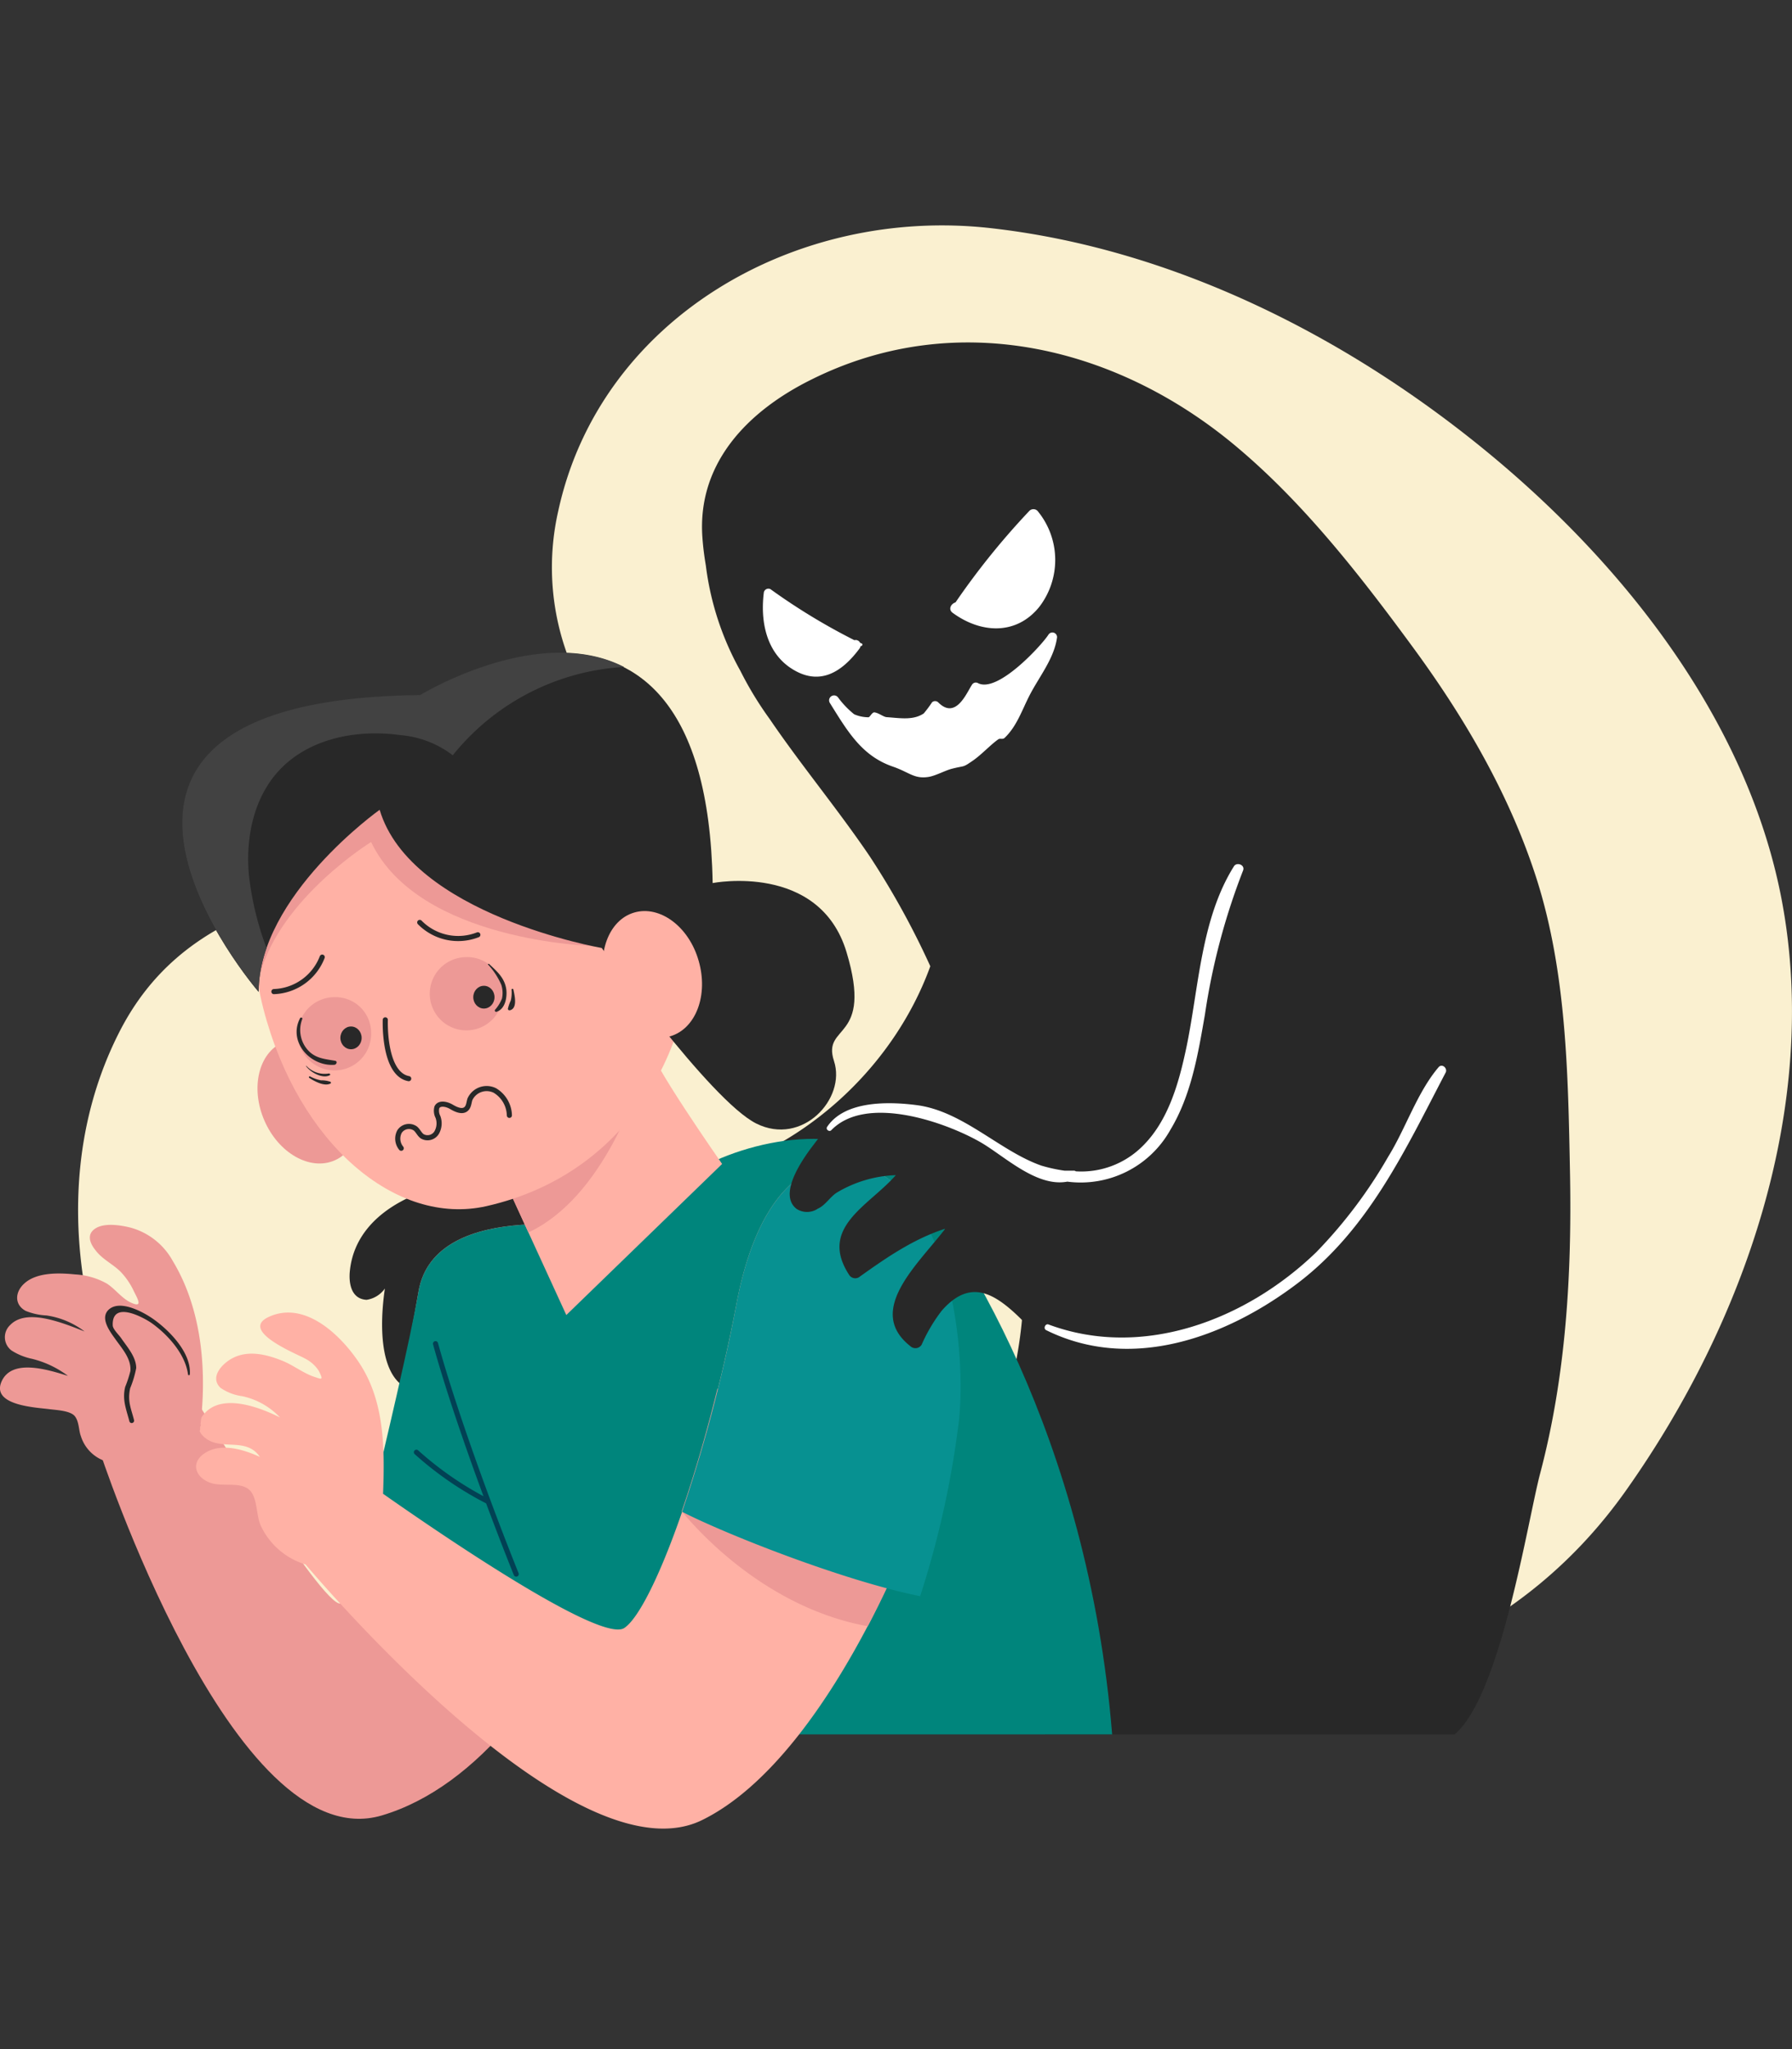 <svg width="350" height="400" fill="none" xmlns="http://www.w3.org/2000/svg"><rect width="100%" height="100%" fill="#333333" stroke="none"/><g clip-path="url(#clip0)"><path d="M348.071 176.107c-6.387-34.421-29.877-64.935-57.015-87.39-27.137-22.456-61.311-40.112-97.559-44.182-38.339-4.313-76.29 17.835-84.444 55.126a49.618 49.618 0 002.156 29.184c2.983 8.107 12.353 24.012 3.794 31.292-5.966 5.058-17.184 4.539-24.317 7.069a58.073 58.073 0 00-5.61 2.351c-24.64 4.231-49.46 7.588-61.829 32.021-16.86 33.221-5.415 75.555 19.032 102.501 21.836 24.11 55.799 31.86 87.768 33.578 34.659 1.865 69.448-2.415 103.978-4.62 34.157-2.205 63.84-14.301 83.488-41.993 23.344-32.913 37.934-75.182 30.558-114.937z" fill="#FAF0D0"/><path d="M217.133 211.29c.038-.095.071-.193.097-.292a1.487 1.487 0 00-.243-1.037c-1.929-16.311-17.832-28.082-31.142-35.832a.797.797 0 00-.938.17.796.796 0 00-.099.949c-2.027 19.31-14.412 36.885-30.801 46.905-18.254 11.139-38.68 7.799-58.912 8.188-10.489.194-25.37 5.172-26.748 17.608-.276 2.367.145 5.609 3.242 5.788a5.329 5.329 0 003.582-2.205c-1.037 7.036-1.07 16.878 4.329 19.456 4.993 2.302 10.52-5.107 13.942-7.199 9.499-5.804 24.17-3.113 34.983-3.162 18.724 0 38.405-.794 55.507-9.29 14.801-7.361 29.732-22.099 32.99-38.912.18-.224.267-.508.243-.794a1.558 1.558 0 00-.032-.341z" fill="#282828"/><path d="M193.967 291.757a94.22 94.22 0 002.075 27.644 67.102 67.102 0 008.009 19.164h80.051c9.013-7.571 14.249-41.587 16.697-50.894 5.091-19.229 6.225-39.204 5.836-59-.373-19.051-.681-38.718-6.484-57.007-5.236-16.407-13.99-31.405-24.139-45.235-10.148-13.83-20.993-27.741-33.832-38.653-23.393-20.023-55.119-27.887-83.602-13.733-12.353 6.08-22.501 16.263-21.382 30.984.129 1.784.356 3.567.664 5.367a56.39 56.39 0 006.744 20.559 67.883 67.883 0 005.723 9.403c6.144 9.031 13.407 17.738 19.583 26.866a158.617 158.617 0 0118.594 39.107c4.766 14.495 11.218 30.805 11.348 46.127 0 13.23-5.155 26.039-5.885 39.301z" fill="#282828"/><path d="M202.77 99.888a1.124 1.124 0 00-.844-.49 1.119 1.119 0 00-.907.36 146.552 146.552 0 00-14.396 17.835c-.875.243-1.475 1.362-.567 2.026 5.447 4.005 12.402 4.475 16.941-1.167a15.017 15.017 0 00-.227-18.564zm-34.465 25.73l-.324-.146a.94.94 0 00-1.103-.502 121.753 121.753 0 01-16.389-9.955.91.91 0 00-.795-.016.914.914 0 00-.502.616c-.697 5.415.357 11.495 5.188 14.754 5.56 3.729 10.018.924 13.536-3.826a1.25 1.25 0 00.178-.438c.308.065.503-.373.211-.487zm36.475-1.735c-1.102 1.8-9.937 11.609-13.828 9.437a.873.873 0 00-1.118.356c-1.07 1.622-3.162 6.891-6.598 3.421a.88.88 0 00-1.2 0 21.74 21.74 0 01-1.621 2.173c-2.059 1.394-4.701.892-7.166.73-.664 0-1.621-.86-2.496-.941-.438 0-.859.941-1.119.957a7.028 7.028 0 01-2.804-.584 17.389 17.389 0 01-3.113-3.243.962.962 0 00-.61-.418.964.964 0 00-1.011 1.472c3.518 5.659 6.274 10.328 12.288 12.404 3.242 1.118 4.167 2.464 7.003 2.01 1.443-.243 3.389-1.346 4.653-1.621 2.545-.649 1.864-.098 4.069-1.622 1.621-1.135 3.469-3.129 4.863-4.085.39-.276.843.097 1.265-.308 2.432-2.335 3.404-5.529 4.961-8.496 1.864-3.551 4.701-7.037 5.252-11.074a.905.905 0 00-.612-.939.913.913 0 00-1.058.371z" fill="#fff"/><path d="M119.509 240.182s-34.53-6.874-37.772 11.933c-3.242 18.808-11.558 60.477-15.255 60.914-3.696.438-28.191-39.755-28.191-39.755l-19 9.469s26.1 80.305 55.28 71.647c37.595-11.123 62.9-83.402 44.938-114.208z" fill="#ED9996"/><path d="M81.737 252.132c-1.702 9.841-6.29 28.957-9.386 42.154 11.948 6.729 29.78 17.641 41.128 23.169 10.926-25.649 15.838-60.346 5.966-77.256.064-.017-34.465-6.875-37.708 11.933z" fill="#00857C"/><path d="M135.023 228.995c11.348-6.891 31.304-10.49 40.658-.551 11.494 12.192 36.881 52.223 41.533 110.121H107.367s-5.869-37.761-14.007-51.591c-13.439-22.812 17.298-43.176 41.663-57.979z" fill="#00857C"/><path d="M127.355 204.821c-1.329.924 13.683 22.391 13.683 22.391l-30.429 29.492-13.536-29.492 30.282-22.391z" fill="#FFB1A5"/><path d="M126.772 205.242l-29.7 21.97 6.129 13.376c14.525-6.794 21.625-27.871 23.571-35.346zm-57.777 5.951c2.788 6.372 1.151 13.23-3.631 15.321-4.783 2.092-10.943-1.378-13.715-7.75-2.772-6.371-1.167-13.23 3.631-15.321 4.799-2.092 10.927 1.378 13.715 7.75z" fill="#ED9996"/><path d="M134.942 181.814c1.2 20.153-10.715 47.019-39.928 53.634-17.654 3.988-36.734-12.16-43.575-38.539-7.004-26.947 9.92-51.883 32.973-56.099 23.052-4.215 48.893 13.782 50.53 41.004z" fill="#FFB1A5"/><path d="M115.943 184.668s-34.157-.779-43.462-20.3c0 0-17.622 10.847-21.723 25.845 0 0-5.853-34.859 22.695-38.913 28.548-4.053 45.943 20.786 42.49 33.368z" fill="#ED9996"/><path d="M117.531 185.057s-37.285-6.486-43.38-26.979c0 0-23.62 16.764-23.637 35.556 0 0-49.379-57.055 31.547-57.882 0 0 55.88-34.275 57.129 36.626 0 0 20.847-4.086 26.148 13.489 5.301 17.576-4.863 13.895-2.448 21.256 2.416 7.361-6.208 16.684-15.189 12.193-8.981-4.491-30.17-34.259-30.17-34.259z" fill="#282828"/><path d="M136.45 187.537c1.945 6.68-.519 13.279-5.544 14.755-5.026 1.475-10.667-2.74-12.564-9.42-1.897-6.68.519-13.279 5.528-14.738 5.009-1.46 10.683 2.74 12.58 9.403z" fill="#FFB1A5"/><path d="M82.061 135.687c-80.926.827-31.547 57.882-31.547 57.882.04-2.903.56-5.78 1.54-8.512a58.811 58.811 0 01-3.42-14.074c-.714-7.312.859-15.175 5.852-20.558 5.82-6.291 15.239-8.107 23.733-6.923a19.447 19.447 0 0110.213 3.94 46.337 46.337 0 0133.444-17.251c-16.811-8.61-39.815 5.496-39.815 5.496z" fill="#424242"/><path d="M98.224 193.569a7.148 7.148 0 11-11.15-5.496 7.146 7.146 0 014.017-1.233 6.938 6.938 0 017.133 6.729zm-25.744 7.815a7.15 7.15 0 11-7.148-6.729 6.956 6.956 0 017.149 6.729z" fill="#ED9996"/><path d="M94.512 196.876c1.146 0 2.075-.994 2.075-2.221s-.93-2.221-2.075-2.221c-1.147 0-2.076.994-2.076 2.221s.93 2.221 2.076 2.221zm-25.954 7.945c1.145 0 2.074-.995 2.074-2.221 0-1.227-.928-2.222-2.075-2.222-1.145 0-2.075.995-2.075 2.222 0 1.226.93 2.221 2.076 2.221z" fill="#282828"/><path d="M98.888 193.163c-.308-2.269-1.8-3.518-3.388-5.01-.08 0-.26 0-.178.13a14.103 14.103 0 012.594 3.972c.27.861.314 1.777.13 2.659a7.364 7.364 0 01-1.362 2.205.262.262 0 00.01.297.256.256 0 00.126.09.26.26 0 00.156.003c1.718-.535 2.09-2.822 1.912-4.346zm1.379 0c0-.194-.373-.162-.357 0a6.784 6.784 0 01-.146 2.141 7.803 7.803 0 00-.567 1.621.308.308 0 00.389.292c1.556-.373.924-2.919.681-4.054zm-34.806 13.912c-2.091-.373-3.955-.454-5.447-2.222a5.884 5.884 0 01-.973-5.934c.098-.243-.291-.405-.421-.178-2.432 4.588 1.978 9.501 6.728 9.112.421-.098.583-.697.113-.778zm-1.248 2.48a4.857 4.857 0 01-4.36-1.475h-.098c.826 1.216 3.242 2.578 4.636 1.816.227-.065.049-.373-.178-.341zm.324 1.621a5.328 5.328 0 00-1.848-.291 7.372 7.372 0 01-2.14-.762.159.159 0 00-.111-.002.164.164 0 00-.107.181.16.16 0 00.056.096c.989.665 2.967 1.735 4.15 1.119a.202.202 0 00.073-.071.198.198 0 000-.198.197.197 0 00-.073-.072z" fill="#282828"/><path d="M81.98 180.063a10.524 10.524 0 0011.348 2.416m-30.396 4.361a10.506 10.506 0 01-9.435 6.729m21.755 5.512s-.421 10.539 4.572 11.479m-1.459 13.587a2.932 2.932 0 01-.34-3.242 2.179 2.179 0 011.416-.968 2.188 2.188 0 011.68.351c.535.438.794 1.152 1.362 1.541a2.079 2.079 0 002.788-.714 3.63 3.63 0 00.26-3.096 2.58 2.58 0 01-.195-1.881c.486-.941 1.913-.616 2.82-.081.908.535 2.157 1.118 2.919.389.486-.454.502-1.2.697-1.832a3.591 3.591 0 012.06-1.906 3.613 3.613 0 012.803.155 5.814 5.814 0 012.853 4.864" stroke="#282828" stroke-linecap="round" stroke-linejoin="round"/><path d="M166.976 227.212s-17.022-4.767-23.117 27.238c-6.096 32.005-16.471 59.649-21.902 63.33-4.685 3.242-38.129-19.862-47.142-26.185.324-8.69.34-17.835-4.507-25.325-3.453-5.302-10.602-12.549-17.832-9.193-5.836 2.724 5.609 7.263 7.068 8.106a6.956 6.956 0 012.659 2.319c1.118 2.108.535 1.702-.778 1.281-2.092-.665-4.086-2.254-6.144-3.097-3.016-1.232-6.615-2.189-9.727-.632-2.092 1.037-4.702 3.745-2.48 5.869a9.716 9.716 0 004.23 1.621 14.206 14.206 0 017.377 4.151c-4.377-2.189-11.154-4.54-14.59-.94-1.233 1.28-1.849 3.113-.503 4.491 3.242 3.34 8.333 0 11.17 4.15-3.389-1.54-7.863-2.837-10.975-.583-2.659 1.945-1.46 4.685 1.345 5.658 2.156.746 5.172-.13 7.117 1.022 2.237 1.329 1.621 5.334 2.804 7.571a14.17 14.17 0 008.625 7.329c9.386 10.992 54.259 61.254 77.441 49.905 25.938-12.696 45.553-64.416 47.58-77.744 2.026-13.327 1.329-46.305-17.719-50.342z" fill="#FFB1A5"/><path d="M133.143 295.016c5.965 7.166 18.918 19.278 36.345 22.439a192.85 192.85 0 0012.969-30.967c-12.758-5.497-40.528-15.776-42.344-15.37-2.172 8.82-4.571 16.959-6.97 23.898z" fill="#ED9996"/><path d="M166.975 227.212s-17.021-4.767-23.117 27.238a298.951 298.951 0 01-10.634 40.663c8.511 4.362 31.53 13.474 46.493 16.473a182.166 182.166 0 007.393-32.832c1.945-13.408-1.086-47.505-20.135-51.542z" fill="#079191"/><path d="M33.752 246.165a13.488 13.488 0 00-8.106-6.485c-1.929-.503-5.155-1.038-6.97.097-1.816 1.135-1.152 2.886 0 4.313 1.329 1.751 3.339 2.643 4.863 4.15a13.983 13.983 0 012.577 3.762c.81 1.621 1.849 3.372-.518 2.286-1.8-.811-3.097-2.691-4.767-3.745a14.22 14.22 0 00-6.127-1.767c-3.08-.309-7.522-.487-9.986 1.799-1.784 1.622-1.962 4.086.291 5.318 1.297.525 2.672.827 4.07.892a16.12 16.12 0 017.44 3.129c-4.587-1.816-11.347-4.523-14.509-1.281a3.249 3.249 0 00-1.054 2.554 3.237 3.237 0 001.297 2.44 11.857 11.857 0 003.988 1.621 19.363 19.363 0 017.036 3.34c-4.215-1.329-10.991-3.356-12.969 1.087-2.091 4.75 6.922 5.074 9.403 5.415 1.264.162 3.971.276 4.863 1.313.892 1.038.794 2.87 1.216 3.924a7.522 7.522 0 003.664 4.426c6.095 3.113 11.088-2.562 16.665-3.988a.487.487 0 00.275-.179 3.563 3.563 0 001.346-.697c.26-.211.583-.438.859-.697a.258.258 0 00.286.127.256.256 0 00.2-.241v-.567l.081-.097a.439.439 0 000-.406c1.249-10.636.227-22.52-5.414-31.843z" fill="#ED9996"/><path d="M30.137 257.628c-1.848-1.346-6.566-4.037-8.868-2.011-1.799 1.622.13 4.216 1.168 5.659 1.28 1.848 3.242 3.907 3.031 6.356-.267 1.06-.608 2.1-1.021 3.113-.6 2.496.194 4.28.827 6.712a.468.468 0 00.572.319.471.471 0 00.335-.562c-.583-2.303-1.313-3.648-.762-6.21.527-1.27.924-2.59 1.184-3.94 0-2.205-1.8-4.167-2.967-5.885-.421-.616-1.62-1.719-1.62-2.481-.163-5.026 6.29-1.346 7.618-.405 3.162 2.253 6.566 6.047 7.085 9.987 0 .047.018.093.052.126a.177.177 0 00.252 0 .178.178 0 00.052-.126c.308-4.134-3.826-8.398-6.938-10.652z" fill="#282828"/><path d="M85.06 262.297c3.745 13.506 10.538 31.973 15.758 44.976m-19.486-23.785a65.087 65.087 0 0014.022 9.631" stroke="#024154" stroke-linecap="round" stroke-linejoin="round"/><path d="M272.867 224.504c-2.204-19.813-15.644-35.67-32.049-45.9h-.114c-.146-.681-1.232-.908-1.394-.098-2.626 12.501-4.766 25.488-10.035 37.194-2.837 6.291-6.97 13.409-13.957 15.614-8.22 2.61-16.066-2.919-22.696-6.988-10.894-6.648-24.171-13.976-33.557-1.07-1.816 2.334-7.393 9.809-3.437 12.759.621.385 1.34.582 2.071.567a3.783 3.783 0 002.046-.648c1.443-.632 2.384-2.302 3.697-3.129a24.01 24.01 0 0111.526-3.405c-5.269 6.016-15.141 10.199-9.127 19.457.192.31.496.535.85.626.354.09.729.04 1.047-.14 5.447-3.891 10.65-7.474 16.892-9.501-5.253 6.907-15.677 15.986-6.825 22.942a1.43 1.43 0 001.765.162 1.41 1.41 0 00.439-.454 31.868 31.868 0 013.907-6.615c5.123-5.869 9.549-3.891 14.299.454 2.464 2.254 4.587 4.961 7.489 6.728 7.198 4.346 16.957 3.551 24.56.779 8.754-3.243 16.001-9.388 22.972-15.371 7.603-6.485 16.016-12.727 20.101-22.131a1.504 1.504 0 00-.47-1.832z" fill="#282828"/><path d="M240.996 169.119c-6.484 10.344-6.841 23.769-9.305 35.475-1.427 6.728-3.486 14.219-8.592 19.197a16.933 16.933 0 01-12.969 4.864.693.693 0 00-.47-.13h-1.751a31.338 31.338 0 01-4.523-.989c-8.106-2.837-15.287-10.62-24.317-11.803-5.463-.714-14.071-.925-17.524 4.247-.324.503.421 1.054.827.633 6.922-7.118 22.695-1.411 29.342 2.48 4.604 2.724 10.813 8.691 16.746 7.572a20.066 20.066 0 0020.102-10.068c4.118-6.81 5.431-14.836 6.776-22.553a128.98 128.98 0 017.425-28.05c.519-1.151-1.216-1.799-1.767-.875zm39.977 39.204c-4.199 4.945-6.388 11.917-9.841 17.478a93.454 93.454 0 01-14.055 18.645c-13.698 13.214-33.865 20.948-52.281 14.106-.632-.243-1.086.795-.47 1.103 16.552 8.187 35.065 1.475 49.039-9.096 13.974-10.571 21.156-26.233 28.986-41.182.437-.827-.697-1.848-1.378-1.054z" fill="#fff"/></g><defs><clipPath id="clip0"><path fill="#fff" transform="translate(0 44)" d="M0 0h350v313H0z"/></clipPath></defs></svg>